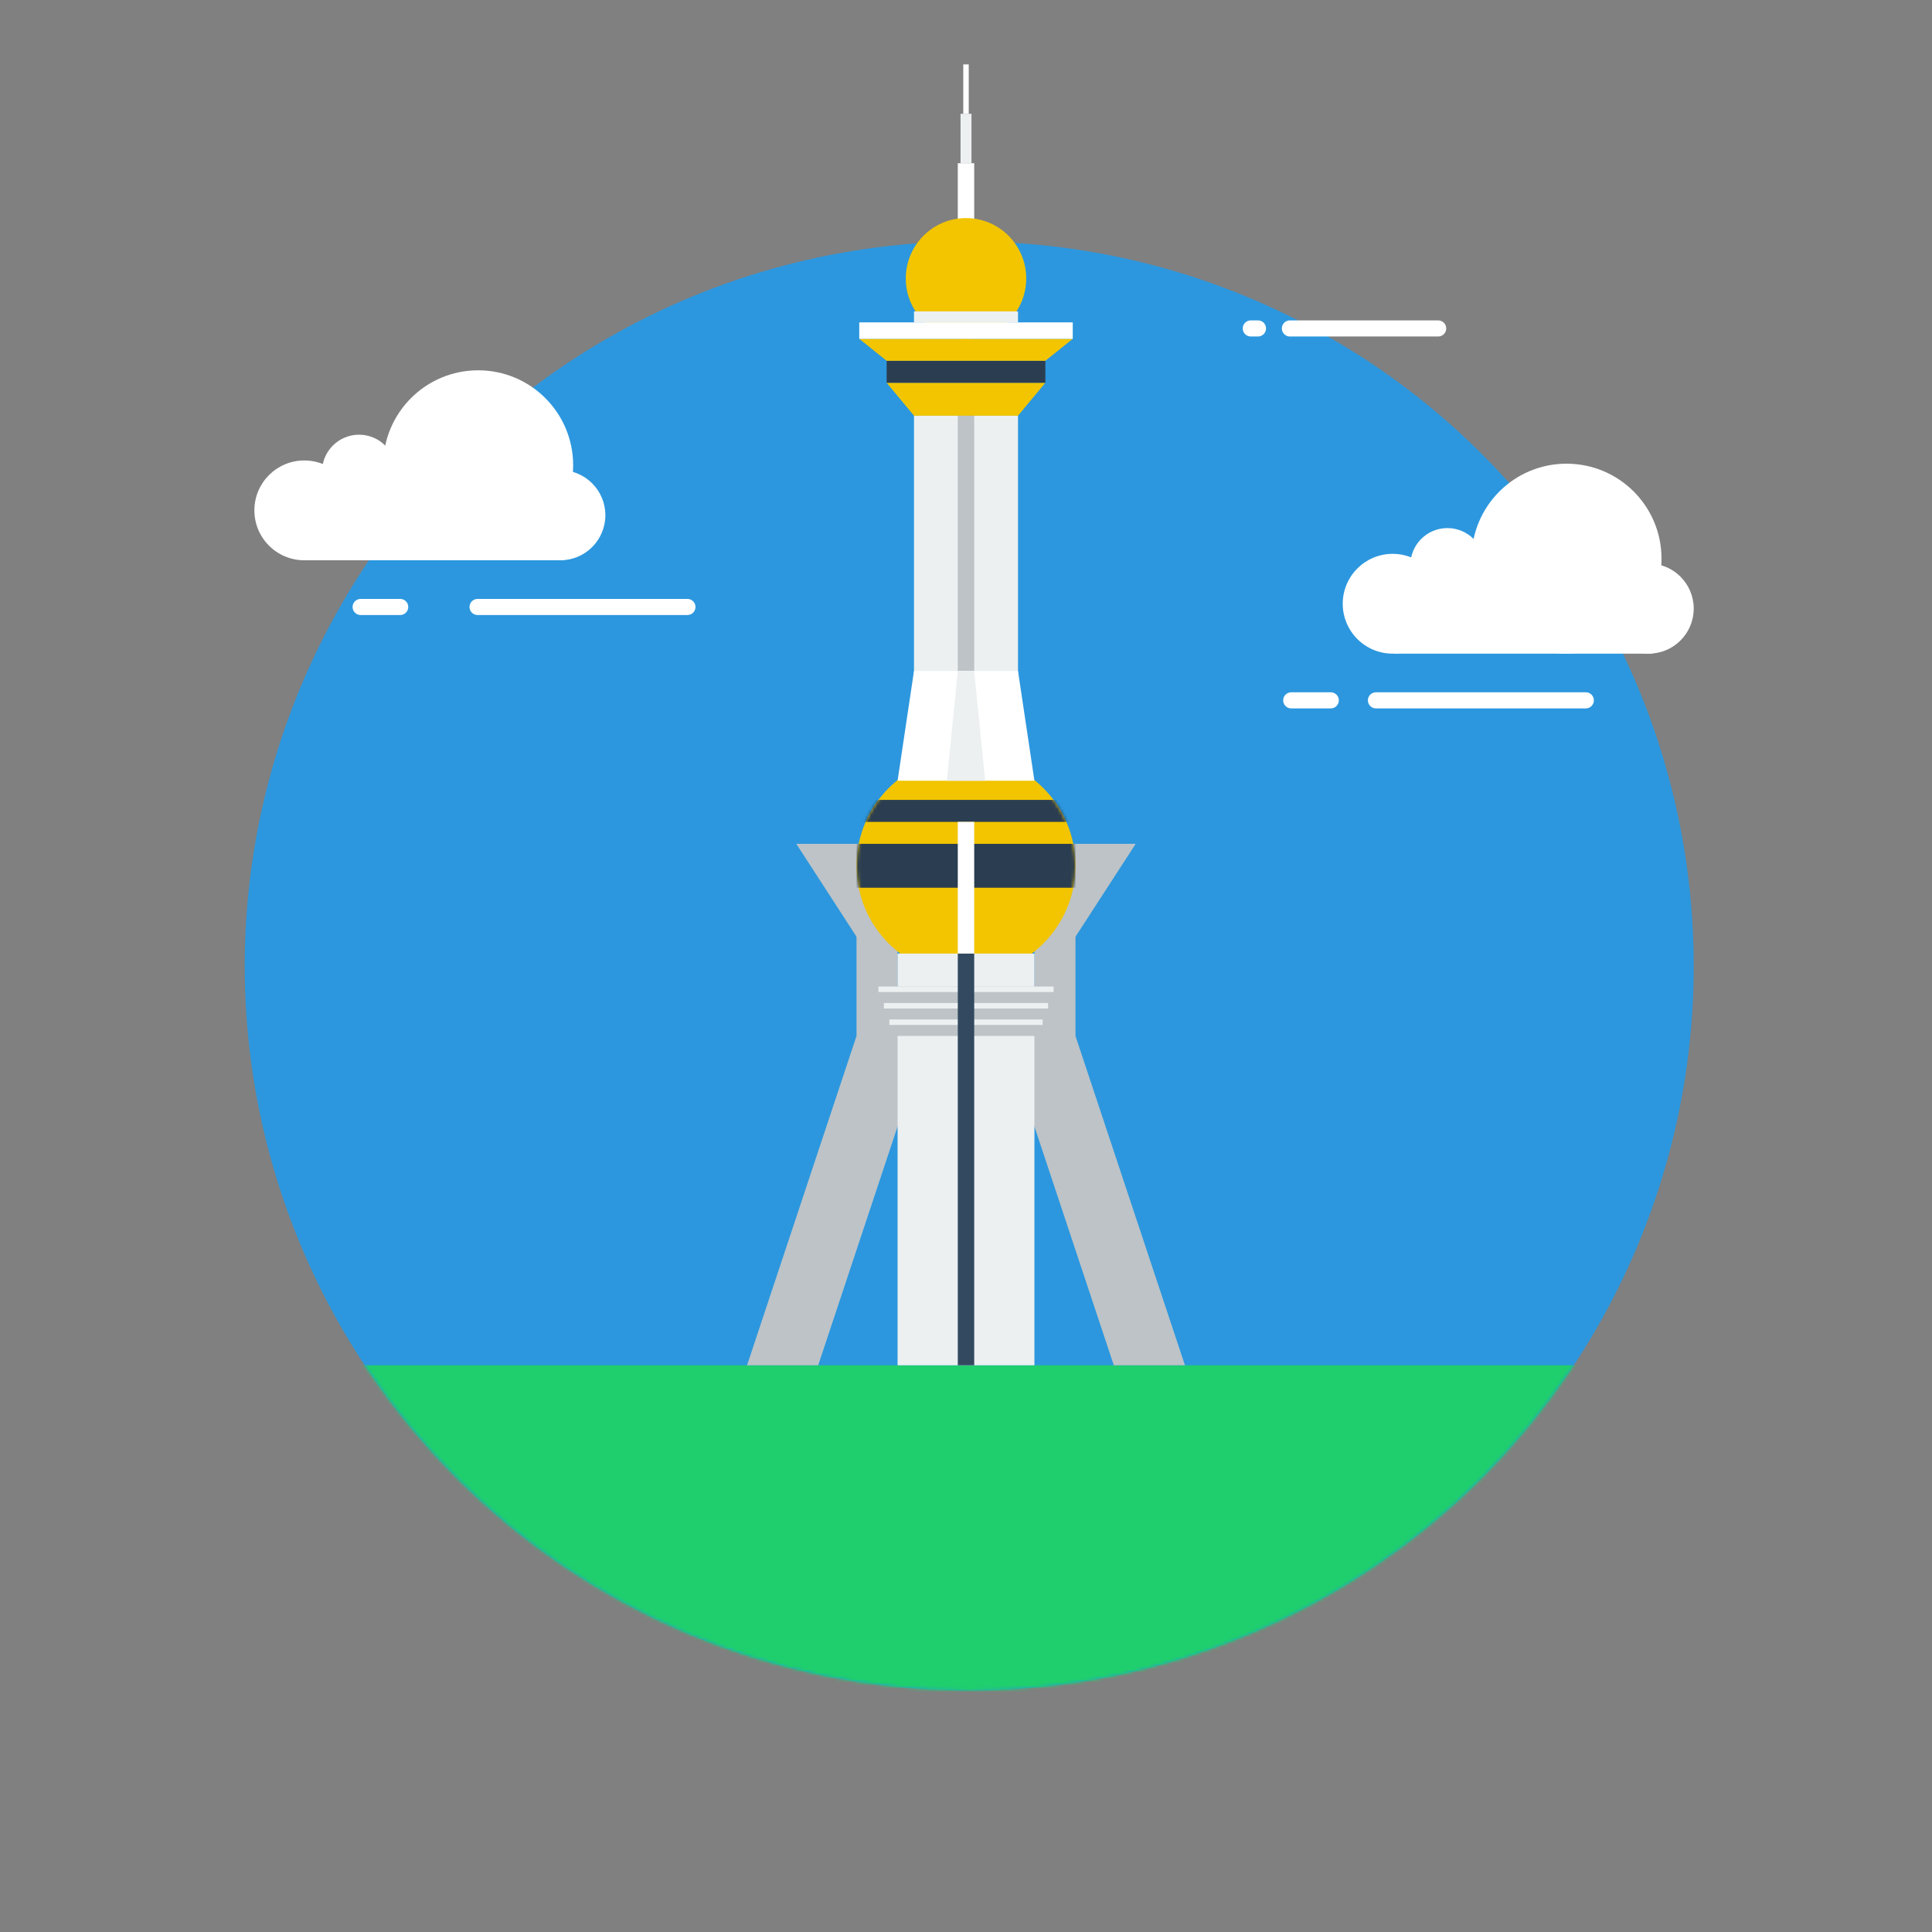 <svg height="600" width="600" xmlns="http://www.w3.org/2000/svg" xmlns:xlink="http://www.w3.org/1999/xlink"><rect width="100%" height="100%" fill="#808080" stroke="none"/><defs><circle id="a" cx="225" cy="225" r="225"/><ellipse id="b" cx="34" cy="34.093" rx="34" ry="34.093"/><mask id="c" fill="#fff"><use fill-rule="evenodd" xlink:href="#a"/></mask><mask id="d" fill="#fff"><use fill-rule="evenodd" xlink:href="#b"/></mask></defs><g fill="none" fill-rule="evenodd"><g transform="translate(76 75)"><use fill="#2c97de" xlink:href="#a"/><path d="M28 349h397v131H28z" fill="#1fce6d" mask="url(#c)"/></g><g fill="#fff"><path d="M95 152h80v22H95z"/><circle cx="174" cy="160" r="14"/><circle cx="94.5" cy="158.5" r="15.5"/><circle cx="148.5" cy="144.5" r="29.5"/><circle cx="111.5" cy="146.5" r="11.5"/></g><g fill="#fff"><path d="M433 181h80v22h-80z"/><circle cx="512" cy="189" r="14"/><circle cx="432.5" cy="187.5" r="15.5"/><circle cx="486.5" cy="173.5" r="29.5"/><circle cx="449.5" cy="175.5" r="11.5"/></g><g fill="#ffe500" stroke="#fff" stroke-linecap="round" stroke-linejoin="round" stroke-width="5"><path d="M148.314 188.5h65.172M112 188.5h12.283"/><path d="M427.314 217.5h65.172m-91.486 0h12.283"/><g><path d="M400.592 102h46.045m-58.194 0h2.235"/></g></g><g transform="translate(232 20)"><g fill="#bdc3c7"><path d="M34 242.06h12.75v59.662H34zm0 59.662h22.1L22.1 404H0zm45.9 0H102L136 404h-22.1zm9.35-59.663H102v59.663H89.25z"/><path d="M15.3 242.06h22.1v34.092zm83.3 0h22.1l-22.1 34.092z"/></g><g transform="translate(34 214.785)"><use fill="#f2c500" xlink:href="#b"/><path d="M0 27.274h68v13.637H0zm0-13.637h68v6.819H0z" fill="#2b3e51" mask="url(#d)"/></g><path d="M51.85 109.097h32.3v84.38h-32.3z" fill="#ecf0f1"/><path d="M51.85 188.363h32.3l5.1 34.093h-42.5z" fill="#fff"/><path d="M46.75 276.152h42.5V404h-42.5z" fill="#ecf0f1"/><path d="M44.2 296.608h-1.7v-5.114h-1.7v-5.114h54.4v5.114h-1.7v5.114h-1.7v5.114H44.2z" fill="#bdc3c7"/><path d="M40.8 286.38h54.4v1.704H40.8zm1.7 5.114h51v1.704h-51zm1.7 5.114h47.6v1.704H44.2z" fill="#ecf0f1"/><path d="M65.45 30.684h5.1v20.455h-5.1z" fill="#fff"/><path d="M66.3 15.342h3.4v15.342h-3.4z" fill="#ecf0f1"/><path d="M67.15 0h1.7v15.342h-1.7z" fill="#fff"/><ellipse cx="68" cy="66.481" fill="#f2c500" rx="18.7" ry="18.751"/><path d="M65.45 235.24h5.1v40.912h-5.1z" fill="#fff"/><path d="M65.45 276.152h5.1V404h-5.1z" fill="#33495f"/><path d="M65.45 109.097h5.1v79.266h-5.1z" fill="#bdc3c7"/><path d="M65.45 188.363h5.1l3.4 34.093h-11.9z" fill="#ecf0f1"/><path d="M43.35 98.87h49.3l-8.5 10.227h-32.3z" fill="#f2c500"/><path d="M43.35 92.05h49.3v6.82h-49.3z" fill="#2b3e51"/><path d="M34.85 85.232h66.3l-8.5 6.819h-49.3z" fill="#f2c500"/><path d="M34.85 80.118h66.3v5.114h-66.3z" fill="#fff"/><path d="M51.85 76.709h32.3v3.41h-32.3z" fill="#ecf0f1"/></g></g></svg>